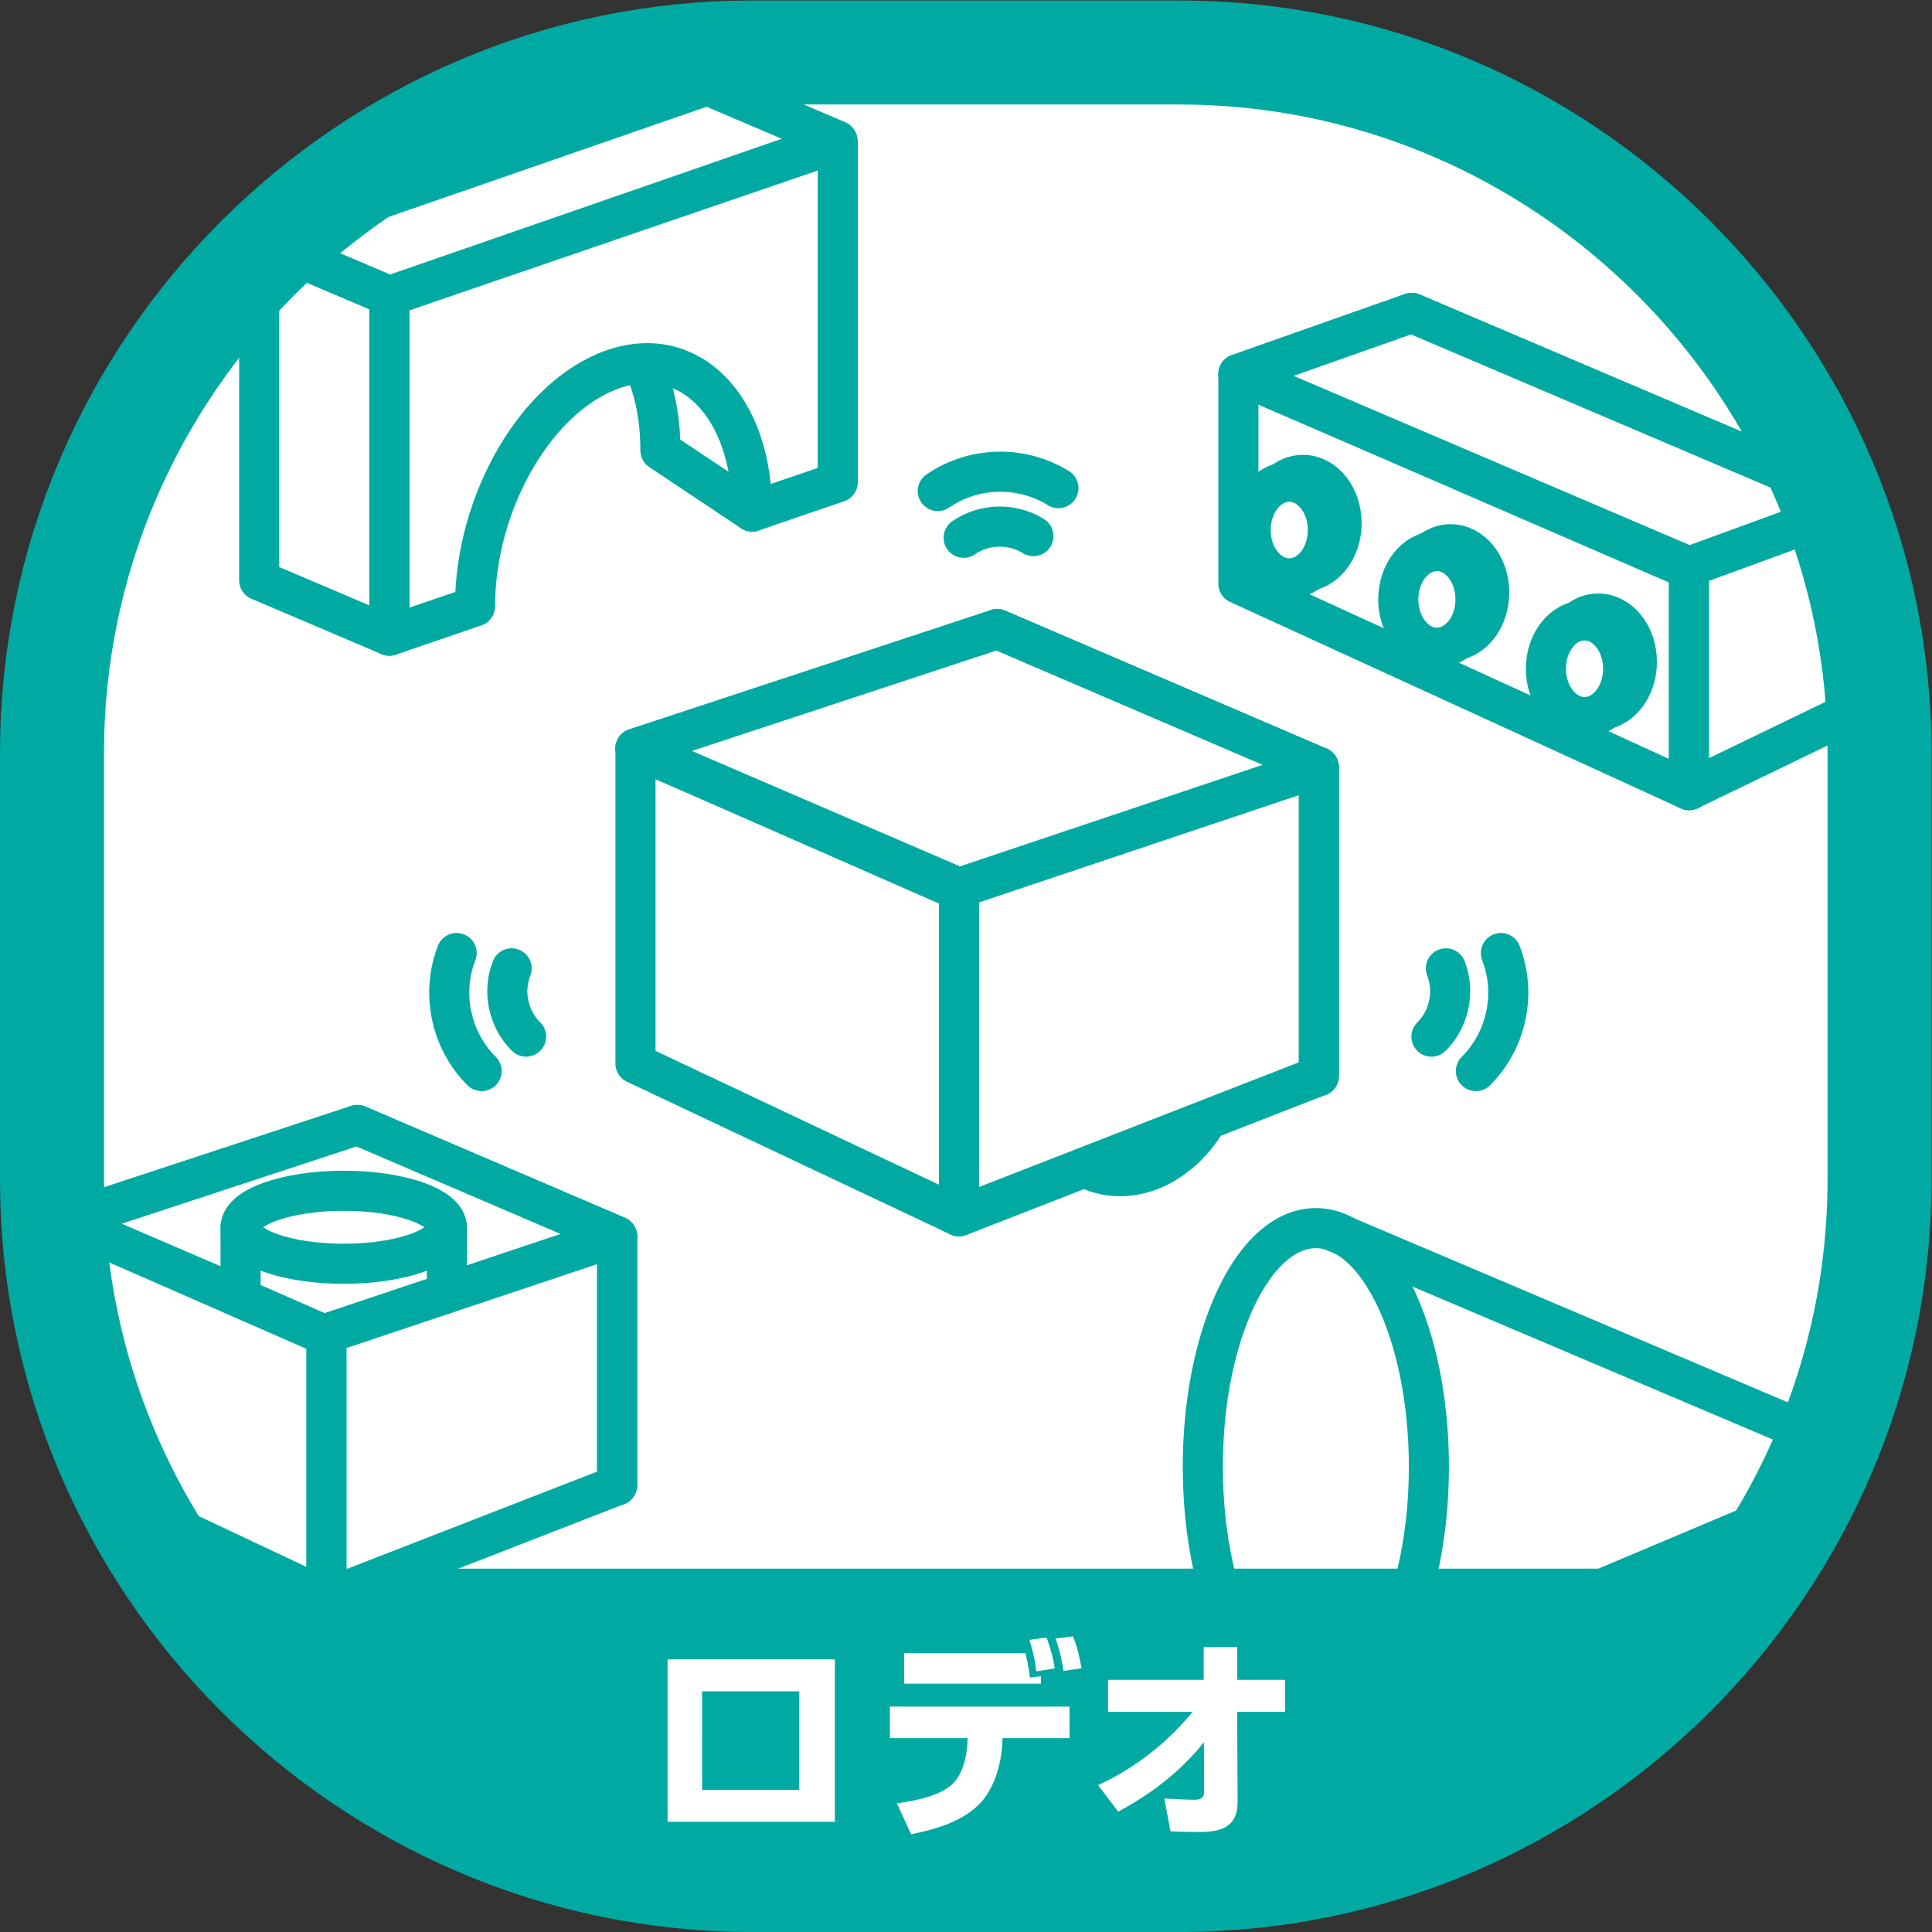 <svg xmlns="http://www.w3.org/2000/svg" viewBox="0 0 133.788 133.787"><rect x="0" y="0" width="133.788" height="133.787" fill="#333333" stroke="none"/><defs><clipPath clipPathUnits="userSpaceOnUse" id="a"><path d="M0 0h100.341v100.34H0z"/></clipPath><clipPath clipPathUnits="userSpaceOnUse" id="b"><path d="M39.071 97.638c-20.005 0-36.369-16.367-36.369-36.37V39.072c0-20.005 16.364-36.37 36.369-36.37h22.197c20.007 0 36.371 16.365 36.371 36.37v22.196c0 20.003-16.364 36.37-36.371 36.37z"/></clipPath><clipPath clipPathUnits="userSpaceOnUse" id="c"><path d="M0 100.34h100.341V0H0z"/></clipPath></defs><g clip-path="url(#a)" transform="matrix(1.333 0 0 -1.333 0 133.787)"><path d="M97.64 39.07c0-20.004-16.366-36.369-36.372-36.369H39.072c-20.005 0-36.37 16.365-36.37 36.37v22.196c0 20.003 16.365 36.371 36.37 36.371h22.196c20.006 0 36.372-16.368 36.372-36.37z" fill="#fff"/></g><g clip-path="url(#b)" transform="matrix(1.333 0 0 -1.333 0 133.787)"><path d="M57.529 39.318c-2.64.448-4.204 3.468-3.497 6.743.706 3.276 3.419 5.96 6.059 5.511 2.638-.448 4.205-3.858 3.498-7.132-.707-3.276-3.421-5.569-6.06-5.122" fill="#00aaa3"/><path d="M57.529 39.318c-2.64.448-4.204 3.468-3.497 6.743.706 3.276 3.419 5.96 6.059 5.511 2.638-.448 4.205-3.858 3.498-7.132-.707-3.276-3.421-5.569-6.06-5.122z" fill="none" stroke="#00aaa3" stroke-width="2.083" stroke-linecap="round" stroke-linejoin="round" stroke-miterlimit="10"/><path d="M68.51 44.465l-16.704 9.333V67.68l16.704-7.17z" fill="#fff"/><path d="M68.51 44.465l-16.704 9.333V67.68l16.704-7.17z" fill="none" stroke="#00aaa3" stroke-width="2.083" stroke-linecap="round" stroke-linejoin="round" stroke-miterlimit="10"/><path d="M49.824 37.176l-16.812 7.937v16.37l16.812-7.377z" fill="#fff"/><path d="M49.824 37.176l-16.812 7.937v16.37l16.812-7.377z" fill="none" stroke="#00aaa3" stroke-width="2.083" stroke-linecap="round" stroke-linejoin="round" stroke-miterlimit="10"/><path d="M49.824 54.245l-16.812 7.239 18.793 6.198 16.705-7.17z" fill="#fff"/><path d="M49.824 54.245l-16.812 7.239 18.793 6.198 16.705-7.17z" fill="none" stroke="#00aaa3" stroke-width="2.083" stroke-linecap="round" stroke-linejoin="round" stroke-miterlimit="10"/><path d="M68.51 44.465l-16.704 9.333V67.68l16.704-7.17z" fill="#fff"/><path d="M68.51 44.465l-16.704 9.333V67.68l16.704-7.17z" fill="none" stroke="#00aaa3" stroke-width="2.083" stroke-linecap="round" stroke-linejoin="round" stroke-miterlimit="10"/><path d="M68.51 44.465L49.823 37.18v17.063L68.51 60.51z" fill="#fff"/><path d="M68.51 44.465L49.823 37.18v17.063L68.51 60.51z" fill="none" stroke="#00aaa3" stroke-width="2.083" stroke-linecap="round" stroke-linejoin="round" stroke-miterlimit="10"/><path d="M49.824 54.245l-16.812 7.239 18.793 6.198 16.705-7.17z" fill="#fff"/><path d="M49.824 54.245l-16.812 7.239 18.793 6.198 16.705-7.17zM27.33 46.514a3.31 3.31 0 00-.9 1.662c-.14.659-.075 1.31.148 1.884M25.019 44.725a5.72 5.72 0 00-1.553 2.874 5.713 5.713 0 00.255 3.257M74.363 46.514c.436.434.759 1.004.897 1.662a3.29 3.29 0 01-.146 1.884M76.672 44.725a5.72 5.72 0 011.554 2.874 5.713 5.713 0 01-.255 3.257M54.984 75.007a5.717 5.717 0 01-3.155.85 5.722 5.722 0 01-3.112-1M53.685 72.516a3.303 3.303 0 01-1.824.49 3.307 3.307 0 01-1.8-.577M74.229 24.17c0-6.843-2.628-12.393-5.871-12.393-3.242 0-5.871 5.55-5.871 12.394s2.629 12.393 5.871 12.393c3.243 0 5.871-5.55 5.871-12.393z" fill="none" stroke="#00aaa3" stroke-width="2.083" stroke-linecap="round" stroke-linejoin="round" stroke-miterlimit="10"/><path d="M69.23 11.923l28.865 12.176v.07L69.23 36.42" fill="none" stroke="#00aaa3" stroke-width="2.083" stroke-linecap="round" stroke-linejoin="round" stroke-miterlimit="10"/><path d="M15.464 88.165V70.517l4.45 1.524c0 5.447 3.223 10.966 7.198 12.326 3.975 1.36 7.197-1.954 7.197-7.402l4.762-3.175-.312 22.347z" fill="#fff"/><path d="M15.464 88.165V70.517l4.45 1.524c0 5.447 3.223 10.966 7.198 12.326 3.975 1.36 7.197-1.954 7.197-7.402l4.762-3.175-.312 22.347z" fill="none" stroke="#00aaa3" stroke-width="2.083" stroke-linecap="round" stroke-linejoin="round" stroke-miterlimit="10"/><path d="M20.227 84.99V67.342l4.451 1.523c0 5.448 3.222 10.967 7.196 12.327 3.975 1.36 7.197-1.954 7.197-7.402l4.451 1.523v17.65z" fill="#fff"/><path d="M20.227 84.99V67.342l4.451 1.523c0 5.448 3.222 10.967 7.196 12.327 3.975 1.36 7.197-1.954 7.197-7.402l4.451 1.523v17.65z" fill="none" stroke="#00aaa3" stroke-width="2.083" stroke-linecap="round" stroke-linejoin="round" stroke-miterlimit="10"/><path d="M13.465 70.22l6.762-2.878V84.99l-6.762 2.877z" fill="#fff"/><path d="M13.465 70.22l6.762-2.878V84.99l-6.762 2.877z" fill="none" stroke="#00aaa3" stroke-width="2.083" stroke-linecap="round" stroke-linejoin="round" stroke-miterlimit="10"/><path d="M36.746 95.935l6.762-2.878-23.28-8.066-6.763 2.878z" fill="#fff"/><path d="M36.746 95.935l6.762-2.878-23.28-8.066-6.763 2.878z" fill="none" stroke="#00aaa3" stroke-width="2.083" stroke-linecap="round" stroke-linejoin="round" stroke-miterlimit="10"/><path d="M32.054 23.202l-13.49 7.524V41.92l13.49-5.78z" fill="#fff"/><path d="M32.054 23.202l-13.49 7.524V41.92l13.49-5.78z" fill="none" stroke="#00aaa3" stroke-width="2.083" stroke-linecap="round" stroke-linejoin="round" stroke-miterlimit="10"/><path d="M16.962 31.087L3.384 36.923l15.18 4.996 13.49-5.78z" fill="#fff"/><path d="M16.962 31.087L3.384 36.923l15.18 4.996 13.49-5.78z" fill="none" stroke="#00aaa3" stroke-width="2.083" stroke-linecap="round" stroke-linejoin="round" stroke-miterlimit="10"/><path d="M32.054 23.202l-13.49 7.524V41.92l13.49-5.78z" fill="#fff"/><path d="M32.054 23.202l-13.49 7.524V41.92l13.49-5.78z" fill="none" stroke="#00aaa3" stroke-width="2.083" stroke-linecap="round" stroke-linejoin="round" stroke-miterlimit="10"/><path d="M16.962 31.087L3.384 36.923l15.18 4.996 13.49-5.78z" fill="#fff"/><path d="M16.962 31.087L3.384 36.923l15.18 4.996 13.49-5.78z" fill="none" stroke="#00aaa3" stroke-width="2.083" stroke-linecap="round" stroke-linejoin="round" stroke-miterlimit="10"/><path d="M23.218 27.524H12.496v9.086h10.722z" fill="#fff" stroke="#00aaa3" stroke-width="2.083" stroke-linecap="round" stroke-linejoin="round" stroke-miterlimit="10"/><path d="M16.962 17.326L3.384 23.723v13.2l13.578-5.949z" fill="#fff"/><path d="M16.962 17.326L3.384 23.723v13.2l13.578-5.949z" fill="none" stroke="#00aaa3" stroke-width="2.083" stroke-linecap="round" stroke-linejoin="round" stroke-miterlimit="10"/><path d="M32.054 23.202l-15.092-5.87v13.755l15.092 5.052z" fill="#fff"/><path d="M32.054 23.202l-15.092-5.87v13.755l15.092 5.052z" fill="none" stroke="#00aaa3" stroke-width="2.083" stroke-linecap="round" stroke-linejoin="round" stroke-miterlimit="10"/><path d="M23.212 36.61c0-1.047-2.397-1.896-5.355-1.896-2.958 0-5.355.85-5.355 1.896 0 1.048 2.397 1.896 5.355 1.896 2.958 0 5.355-.848 5.355-1.896" fill="#fff"/><path d="M23.212 36.61c0-1.047-2.397-1.896-5.355-1.896-2.958 0-5.355.85-5.355 1.896 0 1.048 2.397 1.896 5.355 1.896 2.958 0 5.355-.848 5.355-1.896z" fill="none" stroke="#00aaa3" stroke-width="2.083" stroke-linecap="round" stroke-linejoin="round" stroke-miterlimit="10"/><path d="M96.64 63.623l-23.303 6.08v14.404l23.303-9.93z" fill="#fff"/><path d="M96.64 63.623l-23.303 6.08v14.404l23.303-9.93z" fill="none" stroke="#00aaa3" stroke-width="2.083" stroke-linecap="round" stroke-linejoin="round" stroke-miterlimit="10"/><path d="M87.747 59.316L64.334 70.042v10.89l23.413-10.145z" fill="#fff"/><path d="M87.747 59.316L64.334 70.042v10.89l23.413-10.145z" fill="none" stroke="#00aaa3" stroke-width="2.083" stroke-linecap="round" stroke-linejoin="round" stroke-miterlimit="10"/><path d="M96.64 63.623l-8.895-4.301V70.93l8.895 3.247z" fill="#fff"/><path d="M96.64 63.623l-8.895-4.301V70.93l8.895 3.247z" fill="none" stroke="#00aaa3" stroke-width="2.083" stroke-linecap="round" stroke-linejoin="round" stroke-miterlimit="10"/><path d="M87.747 70.93L64.334 80.933l9.004 3.176 23.303-9.93z" fill="#fff"/><path d="M87.747 70.93L64.334 80.933l9.004 3.176 23.303-9.93z" fill="none" stroke="#00aaa3" stroke-width="2.083" stroke-linecap="round" stroke-linejoin="round" stroke-miterlimit="10"/><path d="M96.64 63.623l-8.895-4.301V70.93l8.895 3.247z" fill="#fff"/><path d="M96.64 63.623l-8.895-4.301V70.93l8.895 3.247z" fill="none" stroke="#00aaa3" stroke-width="2.083" stroke-linecap="round" stroke-linejoin="round" stroke-miterlimit="10"/><path d="M87.747 70.93L64.334 80.933l9.004 3.176 23.303-9.93z" fill="#fff"/><path d="M87.747 70.93L64.334 80.933l9.004 3.176 23.303-9.93z" fill="none" stroke="#00aaa3" stroke-width="2.083" stroke-linecap="round" stroke-linejoin="round" stroke-miterlimit="10"/><path d="M69.695 73.186c0-1.387-.898-2.51-2.007-2.51-1.108 0-2.007 1.124-2.007 2.51 0 1.385.899 2.508 2.007 2.508 1.109 0 2.007-1.122 2.007-2.508" fill="#fff"/><path d="M69.695 73.186c0-1.387-.898-2.51-2.007-2.51-1.108 0-2.007 1.124-2.007 2.51 0 1.385.899 2.508 2.007 2.508 1.109 0 2.007-1.122 2.007-2.508z" fill="none" stroke="#00aaa3" stroke-width="2.083" stroke-linecap="round" stroke-linejoin="round" stroke-miterlimit="10"/><path d="M68.982 72.83c0-1.387-.898-2.51-2.006-2.51-1.108 0-2.007 1.123-2.007 2.51 0 1.385.899 2.51 2.007 2.51s2.006-1.125 2.006-2.51" fill="#fff"/><path d="M68.982 72.83c0-1.387-.898-2.51-2.006-2.51-1.108 0-2.007 1.123-2.007 2.51 0 1.385.899 2.51 2.007 2.51s2.006-1.125 2.006-2.51z" fill="none" stroke="#00aaa3" stroke-width="2.083" stroke-linecap="round" stroke-linejoin="round" stroke-miterlimit="10"/><path d="M77.364 69.584c0-1.387-.898-2.51-2.006-2.51-1.108 0-2.007 1.124-2.007 2.51 0 1.385.899 2.508 2.007 2.508s2.006-1.122 2.006-2.508" fill="#fff"/><path d="M77.364 69.584c0-1.387-.898-2.51-2.006-2.51-1.108 0-2.007 1.124-2.007 2.51 0 1.385.899 2.508 2.007 2.508s2.006-1.122 2.006-2.508z" fill="none" stroke="#00aaa3" stroke-width="2.083" stroke-linecap="round" stroke-linejoin="round" stroke-miterlimit="10"/><path d="M76.652 69.227c0-1.386-.898-2.509-2.007-2.509-1.107 0-2.006 1.123-2.006 2.51 0 1.385.899 2.51 2.006 2.51 1.109 0 2.007-1.125 2.007-2.51" fill="#fff"/><path d="M76.652 69.227c0-1.386-.898-2.509-2.007-2.509-1.107 0-2.006 1.123-2.006 2.51 0 1.385.899 2.51 2.006 2.51 1.109 0 2.007-1.125 2.007-2.51z" fill="none" stroke="#00aaa3" stroke-width="2.083" stroke-linecap="round" stroke-linejoin="round" stroke-miterlimit="10"/><path d="M85.034 65.981c0-1.386-.898-2.509-2.007-2.509-1.107 0-2.006 1.123-2.006 2.51 0 1.385.899 2.508 2.006 2.508 1.109 0 2.007-1.123 2.007-2.509" fill="#fff"/><path d="M85.034 65.981c0-1.386-.898-2.509-2.007-2.509-1.107 0-2.006 1.123-2.006 2.51 0 1.385.899 2.508 2.006 2.508 1.109 0 2.007-1.123 2.007-2.509z" fill="none" stroke="#00aaa3" stroke-width="2.083" stroke-linecap="round" stroke-linejoin="round" stroke-miterlimit="10"/><path d="M84.32 65.625c0-1.386-.896-2.509-2.005-2.509-1.108 0-2.007 1.123-2.007 2.509s.899 2.51 2.007 2.51c1.109 0 2.006-1.124 2.006-2.51" fill="#fff"/><path d="M84.32 65.625c0-1.386-.896-2.509-2.005-2.509-1.108 0-2.007 1.123-2.007 2.509s.899 2.51 2.007 2.51c1.109 0 2.006-1.124 2.006-2.51z" fill="none" stroke="#00aaa3" stroke-width="2.083" stroke-linecap="round" stroke-linejoin="round" stroke-miterlimit="10"/></g><g clip-path="url(#c)" transform="matrix(1.333 0 0 -1.333 0 133.787)"><path d="M97.64 39.07c0-20.004-16.366-36.369-36.372-36.369H39.072c-20.005 0-36.37 16.365-36.37 36.37v22.196c0 20.003 16.365 36.371 36.37 36.371h22.196c20.006 0 36.372-16.368 36.372-36.37z" fill="none" stroke="#00aaa3" stroke-width="5.403" stroke-linecap="round" stroke-linejoin="round" stroke-miterlimit="10"/><path d="M74.039 5.137H29.55L8.057 18.875h85.199z" fill="#00aaa3"/><path d="M41.522 12.502h-5.049V7.387h5.049zm1.849-6.777h-8.69v8.438h8.69zM55.25 13.559a8.667 8.667 0 01-.417 1.683l.902.12c.232-.573.277-.802.453-1.66zm-1.418-.022c-.076.682-.143.902-.352 1.639l.89.12c.277-.78.363-1.211.419-1.605zm-.56.946c.065-.264.186-.825.23-1.266l.571.067v-.385h-7.106v1.584zm2.289-2.774v-1.637h-3.478l-.012-.242c-.043-1.024-.394-2.377-1.2-3.191-.967-.97-2.452-1.344-3.541-1.562l-.737 1.606c1.044.152 2.111.374 2.782.913.794.638.87 1.99.883 2.234l.01.242H46.23v1.637zM57.042 7.629a13.714 13.714 0 014.907 3.806h-4.388v1.662h4.97v1.705h1.74v-1.705h2.485v-1.662h-2.485l.021-4.664c.012-1.575-1.253-1.575-2.187-1.575-.507 0-.958.023-1.298.035l-.322 1.705a37.12 37.12 0 011.53-.067c.254 0 .54.032.54.406l-.012 2.585c-1.583-1.99-3.497-3.09-4.453-3.607z" fill="#fff"/></g></svg>